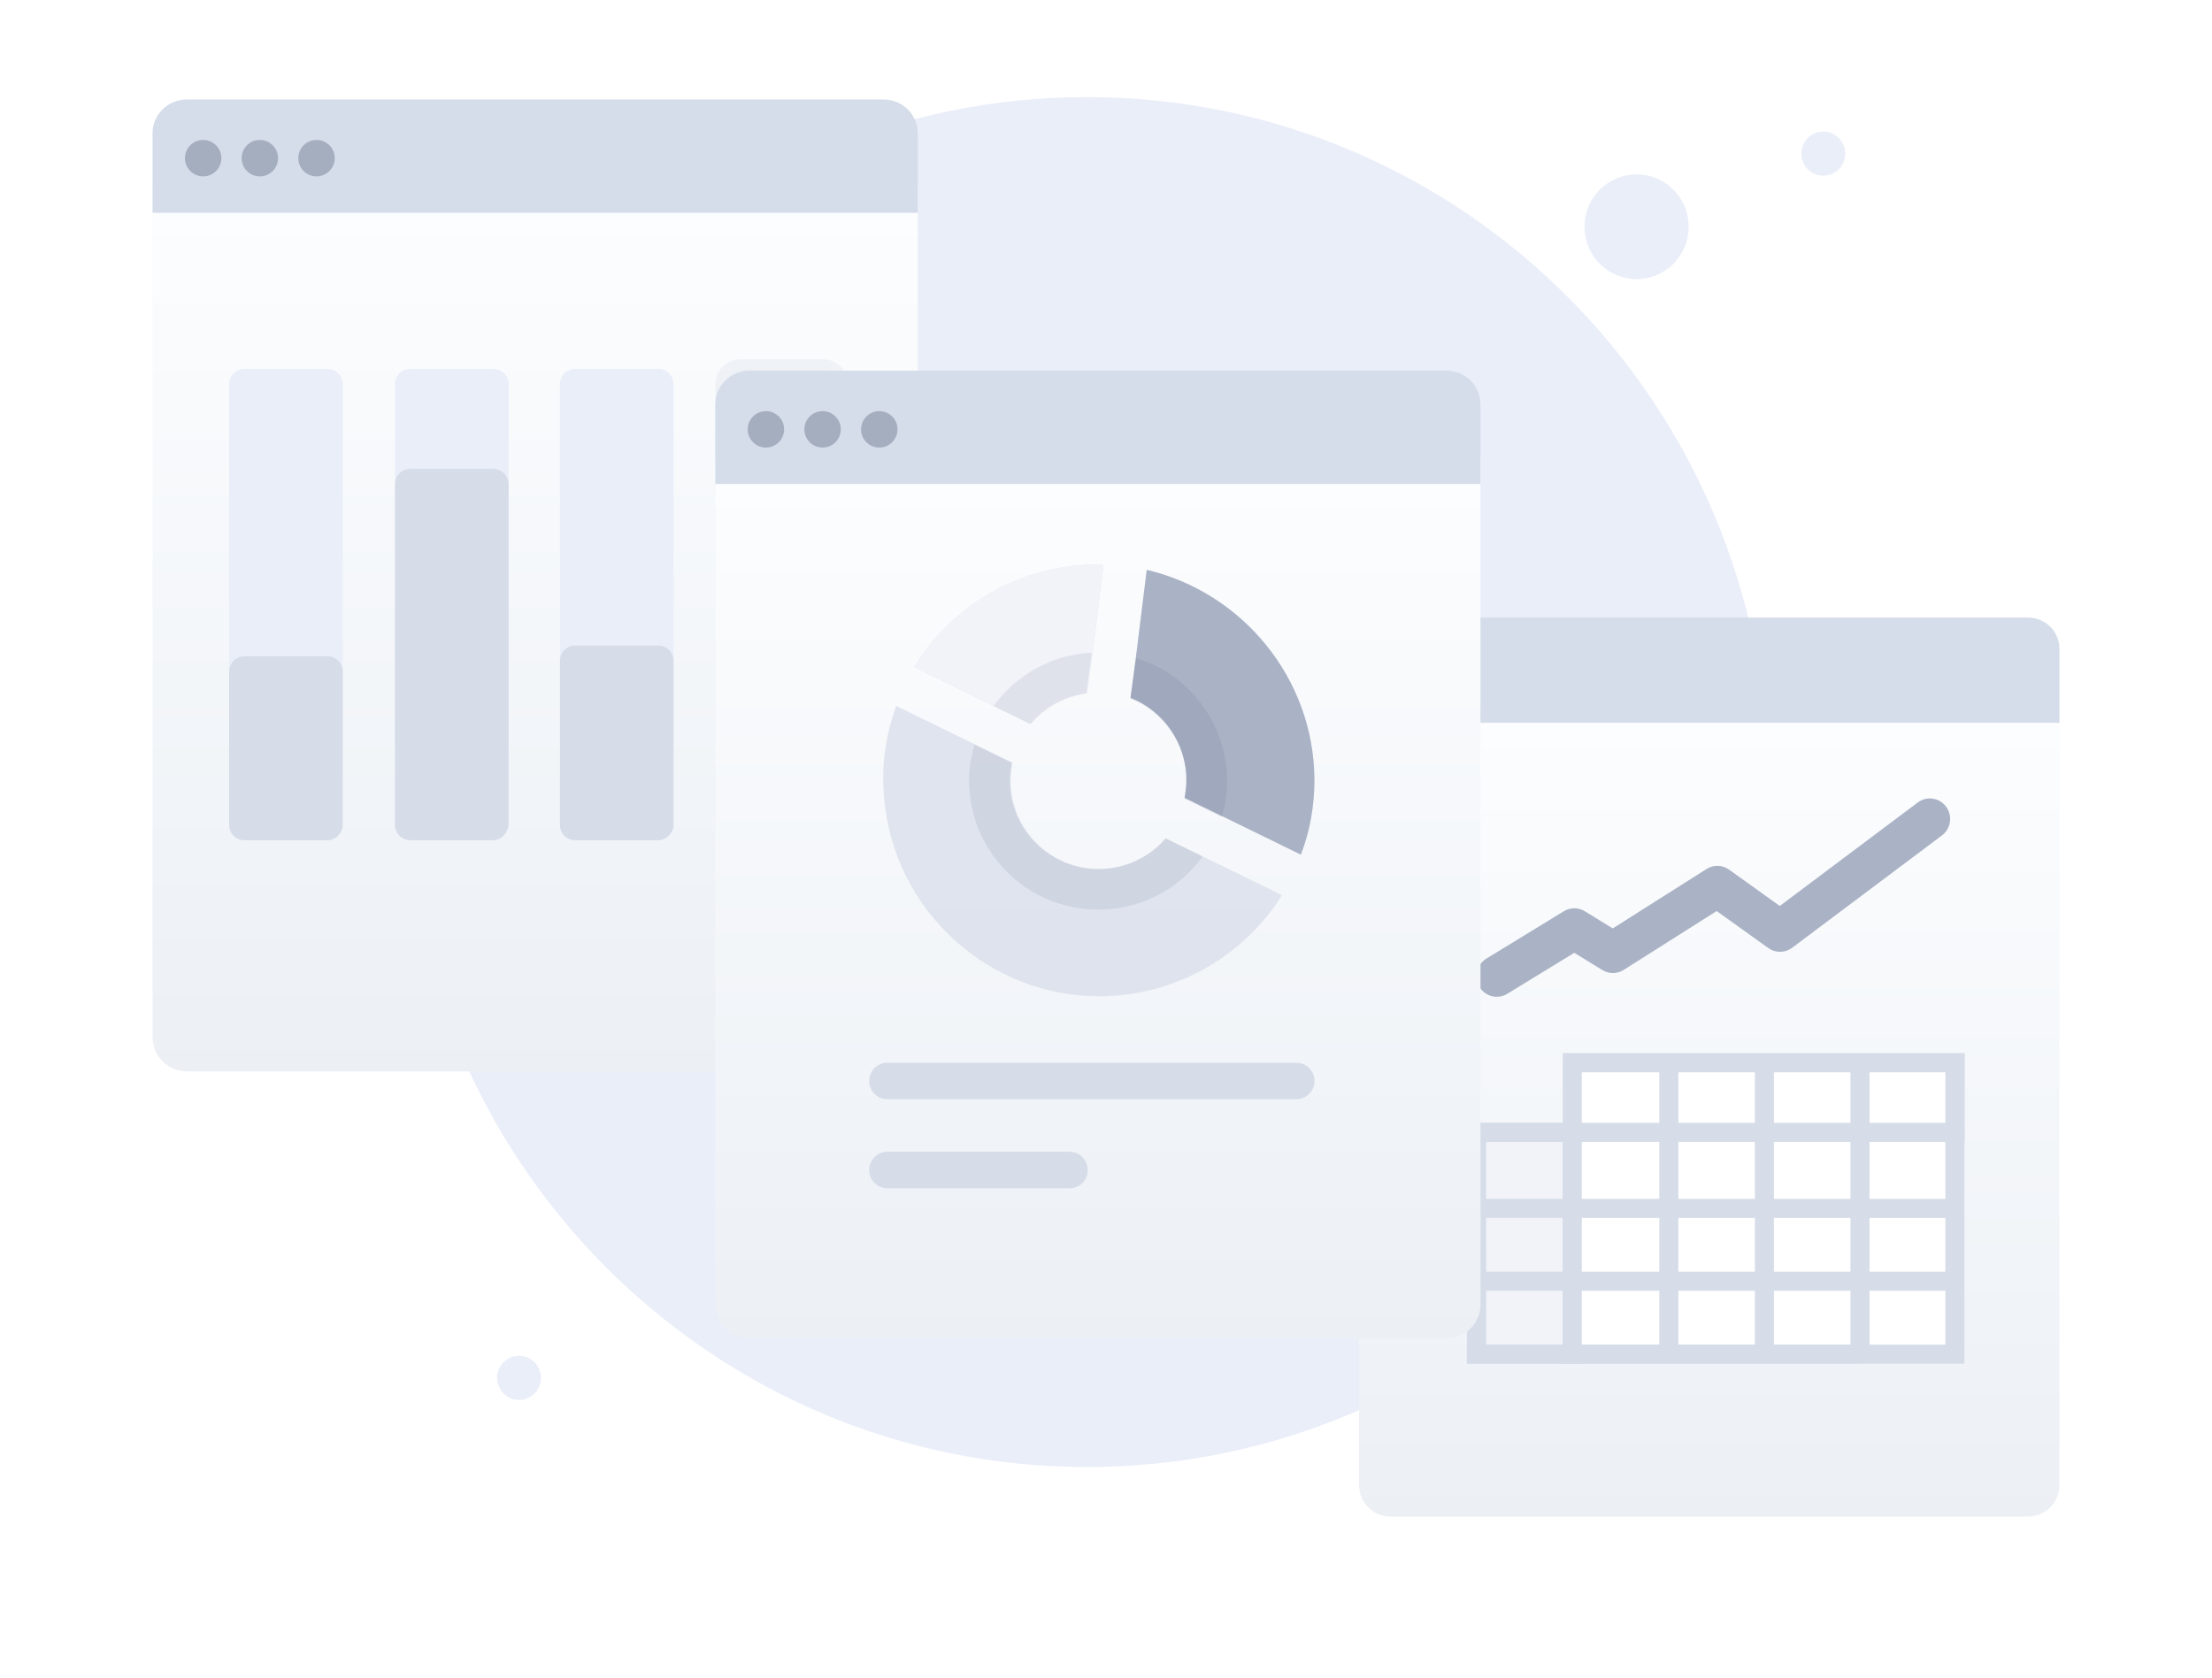 <svg width="232" height="176" viewBox="0 0 232 176" fill="none" xmlns="http://www.w3.org/2000/svg">
<path d="M49.675 27.23C51.562 26.613 52.595 24.573 51.982 22.675C51.368 20.776 49.341 19.737 47.453 20.354C45.566 20.971 44.533 23.011 45.146 24.909C45.76 26.808 47.787 27.847 49.675 27.23Z" fill="#EAEEF9"/>
<path d="M57.52 15.435C58.804 15.015 59.506 13.629 59.089 12.338C58.672 11.046 57.293 10.34 56.009 10.76C54.726 11.179 54.023 12.566 54.441 13.857C54.858 15.148 56.236 15.855 57.52 15.435Z" fill="#EAEEF9"/>
<path d="M175.336 27.843C177.563 25.796 177.719 22.32 175.683 20.08C173.648 17.84 170.193 17.684 167.966 19.731C165.739 21.778 165.583 25.253 167.618 27.494C169.653 29.734 173.109 29.89 175.336 27.843Z" fill="#EAEEF9"/>
<path d="M192.785 17.825C193.722 16.963 193.788 15.499 192.931 14.556C192.074 13.613 190.619 13.547 189.681 14.409C188.744 15.271 188.678 16.734 189.535 17.677C190.392 18.621 191.847 18.687 192.785 17.825Z" fill="#EAEEF9"/>
<path d="M55.99 146.263C56.927 145.401 56.993 143.938 56.136 142.995C55.279 142.051 53.824 141.986 52.886 142.848C51.949 143.709 51.883 145.173 52.74 146.116C53.597 147.059 55.052 147.125 55.99 146.263Z" fill="#EAEEF9"/>
<path d="M113.99 153.909C153.449 153.909 185.436 121.735 185.436 82.047C185.436 42.358 153.449 10.185 113.99 10.185C74.531 10.185 42.544 42.358 42.544 82.047C42.544 121.735 74.531 153.909 113.99 153.909Z" fill="#EAEEF9"/>
<g filter="url(#filter0_d_5040_105297)">
<path d="M96.255 14.033V102.806C96.255 104.794 94.644 106.403 92.654 106.403H19.601C17.611 106.403 16 104.794 16 102.806V14.033C16 12.045 17.611 10.437 19.601 10.437H92.654C94.644 10.437 96.255 12.045 96.255 14.033Z" fill="url(#paint0_linear_5040_105297)"/>
</g>
<path d="M96.255 13.966V22.326H16V13.966C16 12.016 17.611 10.437 19.601 10.437H92.654C94.644 10.437 96.255 12.016 96.255 13.966Z" fill="#D5DDEA"/>
<path d="M21.308 18.504C22.363 18.504 23.219 17.649 23.219 16.593C23.219 15.538 22.363 14.683 21.308 14.683C20.253 14.683 19.397 15.538 19.397 16.593C19.397 17.649 20.253 18.504 21.308 18.504Z" fill="#A5AEBF"/>
<path d="M27.253 18.504C28.308 18.504 29.163 17.649 29.163 16.593C29.163 15.538 28.308 14.683 27.253 14.683C26.197 14.683 25.342 15.538 25.342 16.593C25.342 17.649 26.197 18.504 27.253 18.504Z" fill="#A5AEBF"/>
<path d="M33.197 18.504C34.253 18.504 35.108 17.649 35.108 16.593C35.108 15.538 34.253 14.683 33.197 14.683C32.142 14.683 31.287 15.538 31.287 16.593C31.287 17.649 32.142 18.504 33.197 18.504Z" fill="#A5AEBF"/>
<path opacity="0.3" d="M86.335 88.146H77.638C76.787 88.146 76.031 87.484 76.031 86.539V40.31C76.031 39.459 76.692 38.703 77.638 38.703H86.335C87.186 38.703 87.942 39.365 87.942 40.31V86.539C87.942 87.39 87.281 88.146 86.335 88.146Z" fill="#F1F3F9" stroke="#D6DCE8" stroke-width="2" stroke-miterlimit="10" stroke-linejoin="round"/>
<path opacity="0.3" d="M86.335 88.146H77.638C76.787 88.146 76.031 87.484 76.031 86.539V56.949C76.031 56.098 76.692 55.342 77.638 55.342H86.335C87.186 55.342 87.942 56.004 87.942 56.949V86.539C87.942 87.39 87.281 88.146 86.335 88.146Z" fill="#F1F3F9" stroke="#D6DCE8" stroke-width="2" stroke-miterlimit="10" stroke-linejoin="round"/>
<path d="M69.035 88.146H60.338C59.487 88.146 58.731 87.484 58.731 86.539V40.31C58.731 39.459 59.392 38.703 60.338 38.703H69.035C69.886 38.703 70.642 39.365 70.642 40.31V86.539C70.642 87.39 69.886 88.146 69.035 88.146Z" fill="#EAEEF9"/>
<path d="M69.035 88.146H60.338C59.487 88.146 58.731 87.484 58.731 86.538V69.333C58.731 68.482 59.392 67.726 60.338 67.726H69.035C69.886 67.726 70.642 68.387 70.642 69.333V86.538C70.642 87.389 69.886 88.146 69.035 88.146Z" fill="#D6DCE8"/>
<path d="M51.735 88.146H43.038C42.187 88.146 41.43 87.484 41.43 86.539V40.31C41.43 39.459 42.092 38.703 43.038 38.703H51.735C52.586 38.703 53.342 39.365 53.342 40.31V86.539C53.248 87.39 52.586 88.146 51.735 88.146Z" fill="#EAEEF9"/>
<path d="M51.735 88.145H43.038C42.187 88.145 41.43 87.484 41.43 86.538V50.803C41.43 49.953 42.092 49.196 43.038 49.196H51.735C52.586 49.196 53.342 49.858 53.342 50.803V86.538C53.248 87.389 52.586 88.145 51.735 88.145Z" fill="#D6DCE8"/>
<path d="M34.34 88.146H25.643C24.792 88.146 24.036 87.484 24.036 86.539V40.31C24.036 39.459 24.697 38.703 25.643 38.703H34.34C35.191 38.703 35.947 39.365 35.947 40.31V86.539C35.947 87.39 35.191 88.146 34.34 88.146Z" fill="#EAEEF9"/>
<path d="M34.34 88.146H25.643C24.792 88.146 24.035 87.484 24.035 86.539V70.468C24.035 69.617 24.697 68.86 25.643 68.86H34.34C35.191 68.86 35.947 69.522 35.947 70.468V86.539C35.947 87.39 35.191 88.146 34.34 88.146Z" fill="#D6DCE8"/>
<g filter="url(#filter1_d_5040_105297)">
<path d="M216 68.099V149.802C216 151.631 214.525 153.112 212.704 153.112H145.835C144.014 153.112 142.539 151.631 142.539 149.802V68.099C142.539 66.27 144.014 64.789 145.835 64.789H212.704C214.525 64.789 216 66.27 216 68.099Z" fill="url(#paint1_linear_5040_105297)"/>
</g>
<path d="M205.051 111.498H165.102V118.811H205.051V111.498Z" fill="white" stroke="#D6DDE8" stroke-width="2" stroke-miterlimit="10"/>
<path d="M164.903 118.798H154.853V142.058H164.903V118.798Z" fill="#F1F3F9" stroke="#D6DDE8" stroke-width="2" stroke-miterlimit="10"/>
<path d="M205.037 111.498H164.903V142.071H205.037V111.498Z" fill="white" stroke="#D6DDE8" stroke-width="2" stroke-miterlimit="10"/>
<path d="M195.146 142.058H154.853V118.798H205.051" stroke="#D6DDE8" stroke-width="2" stroke-miterlimit="10"/>
<path d="M205.051 126.771H154.853" stroke="#D6DDE8" stroke-width="2" stroke-miterlimit="10"/>
<path d="M205.051 134.415H154.853" stroke="#D6DDE8" stroke-width="2" stroke-miterlimit="10"/>
<path d="M175.033 111.498V142.058" stroke="#D6DDE8" stroke-width="2" stroke-miterlimit="10"/>
<path d="M185.056 111.498V142.058" stroke="#D6DDE8" stroke-width="2" stroke-miterlimit="10"/>
<path d="M195.08 111.498V142.058" stroke="#D6DDE8" stroke-width="2" stroke-miterlimit="10"/>
<path fill-rule="evenodd" clip-rule="evenodd" d="M204.115 84.635C204.816 85.59 204.619 86.938 203.675 87.647L187.964 99.433C187.224 99.989 186.215 99.999 185.463 99.46L180.048 95.577L170.296 101.755C169.613 102.188 168.747 102.194 168.059 101.77L165.114 99.96L158.086 104.261C157.08 104.877 155.77 104.551 155.161 103.534C154.553 102.517 154.875 101.194 155.881 100.578L164.014 95.602C164.693 95.186 165.545 95.187 166.223 95.604L169.148 97.402L178.991 91.166C179.72 90.705 180.652 90.732 181.354 91.235L186.667 95.046L201.137 84.19C202.081 83.481 203.415 83.681 204.115 84.635Z" fill="#AAB2C5"/>
<path d="M216 68.067V75.829H142.539V68.067C142.539 66.255 144.014 64.789 145.835 64.789H212.704C214.525 64.789 216 66.255 216 68.067Z" fill="#D5DDEA"/>
<g filter="url(#filter2_d_5040_105297)">
<path d="M155.278 42.467V130.848C155.278 132.826 153.667 134.428 151.678 134.428H78.624C76.634 134.428 75.023 132.826 75.023 130.848V42.467C75.023 40.489 76.634 38.887 78.624 38.887H151.678C153.667 38.887 155.278 40.489 155.278 42.467Z" fill="url(#paint2_linear_5040_105297)"/>
</g>
<path d="M155.278 42.416V50.776H75.023V42.416C75.023 40.466 76.634 38.887 78.624 38.887H151.678C153.667 38.887 155.278 40.466 155.278 42.416Z" fill="#D5DDEA"/>
<path d="M80.331 46.955C81.387 46.955 82.242 46.099 82.242 45.044C82.242 43.988 81.387 43.133 80.331 43.133C79.276 43.133 78.42 43.988 78.42 45.044C78.42 46.099 79.276 46.955 80.331 46.955Z" fill="#A5AEBF"/>
<path d="M86.276 46.955C87.331 46.955 88.187 46.099 88.187 45.044C88.187 43.988 87.331 43.133 86.276 43.133C85.221 43.133 84.365 43.988 84.365 45.044C84.365 46.099 85.221 46.955 86.276 46.955Z" fill="#A5AEBF"/>
<path d="M92.221 46.955C93.276 46.955 94.132 46.099 94.132 45.044C94.132 43.988 93.276 43.133 92.221 43.133C91.165 43.133 90.31 43.988 90.31 45.044C90.31 46.099 91.165 46.955 92.221 46.955Z" fill="#A5AEBF"/>
<path opacity="0.7" d="M126.135 89.848L122.259 87.957C120.558 89.942 118.005 91.171 115.264 91.171C110.159 91.171 105.999 87.012 105.999 81.907C105.999 81.245 106.094 80.678 106.188 80.016L102.312 78.125L93.993 74.06C93.047 76.707 92.48 79.638 92.669 82.757C93.142 94.575 102.785 104.123 114.507 104.501C122.921 104.785 130.39 100.436 134.455 93.913L126.135 89.848ZM115.169 59.218C107.039 59.218 99.854 63.472 95.883 69.995L104.203 74.06L108.079 75.951C109.591 74.249 111.671 73.02 114.035 72.737L114.602 68.482L115.736 59.312C115.547 59.218 115.358 59.218 115.169 59.218ZM120.274 59.785L119.14 68.955L118.572 73.209C121.976 74.533 124.434 77.936 124.434 81.812C124.434 82.474 124.339 83.136 124.245 83.703L128.121 85.594L136.44 89.659C137.385 87.201 137.858 84.554 137.858 81.812V81.718C137.763 71.129 130.295 62.148 120.274 59.785Z" fill="#D6DCE8"/>
<path d="M115.169 59.218C107.039 59.218 99.854 63.472 95.884 69.995L104.203 74.06L108.079 75.951C109.592 74.249 111.671 73.02 114.035 72.737L114.602 68.482L115.736 59.312C115.547 59.218 115.358 59.218 115.169 59.218Z" fill="#F1F3F9"/>
<path d="M120.274 59.785L119.14 68.955L118.573 73.209C121.976 74.533 124.434 77.936 124.434 81.812C124.434 82.474 124.339 83.136 124.245 83.703L128.121 85.594L136.44 89.659C137.385 87.201 137.858 84.554 137.858 81.812V81.718C137.764 71.13 130.295 62.149 120.274 59.785Z" fill="#AAB2C5"/>
<path opacity="0.1" d="M108.079 75.951L104.203 74.06C106.566 70.846 110.253 68.671 114.508 68.482L113.94 72.737C111.671 73.02 109.592 74.155 108.079 75.951Z" fill="#434E67"/>
<path opacity="0.1" d="M122.259 87.957L126.135 89.848C123.677 93.251 119.707 95.425 115.169 95.425C107.701 95.425 101.65 89.375 101.65 81.906C101.65 80.583 101.839 79.354 102.218 78.125L106.094 80.016C105.999 80.583 105.905 81.245 105.905 81.906C105.905 87.011 110.064 91.171 115.169 91.171C118.005 91.171 120.558 89.942 122.259 87.957Z" fill="#434E67"/>
<path opacity="0.1" d="M128.688 81.907C128.688 83.23 128.499 84.554 128.121 85.688L124.245 83.798C124.339 83.136 124.434 82.569 124.434 81.907C124.434 78.031 121.976 74.627 118.573 73.304L119.14 69.05C124.623 70.657 128.688 75.856 128.688 81.907Z" fill="#434E67"/>
<path d="M135.957 111.498H93.07C92.015 111.498 91.159 112.354 91.159 113.409C91.159 114.464 92.015 115.32 93.07 115.32H135.957C137.013 115.32 137.868 114.464 137.868 113.409C137.868 112.354 137.013 111.498 135.957 111.498Z" fill="#D6DCE8"/>
<path d="M112.178 120.84H93.07C92.015 120.84 91.159 121.695 91.159 122.751C91.159 123.806 92.015 124.661 93.07 124.661H112.178C113.234 124.661 114.089 123.806 114.089 122.751C114.089 121.695 113.234 120.84 112.178 120.84Z" fill="#D6DCE8"/>
<defs>
<filter id="filter0_d_5040_105297" x="0" y="0.437" width="112.255" height="127.966" filterUnits="userSpaceOnUse" color-interpolation-filters="sRGB">
<feFlood flood-opacity="0" result="BackgroundImageFix"/>
<feColorMatrix in="SourceAlpha" type="matrix" values="0 0 0 0 0 0 0 0 0 0 0 0 0 0 0 0 0 0 127 0" result="hardAlpha"/>
<feOffset dy="6"/>
<feGaussianBlur stdDeviation="8"/>
<feColorMatrix type="matrix" values="0 0 0 0 0.398 0 0 0 0 0.477 0 0 0 0 0.575 0 0 0 0.2 0"/>
<feBlend mode="normal" in2="BackgroundImageFix" result="effect1_dropShadow_5040_105297"/>
<feBlend mode="normal" in="SourceGraphic" in2="effect1_dropShadow_5040_105297" result="shape"/>
</filter>
<filter id="filter1_d_5040_105297" x="126.539" y="54.789" width="105.461" height="120.322" filterUnits="userSpaceOnUse" color-interpolation-filters="sRGB">
<feFlood flood-opacity="0" result="BackgroundImageFix"/>
<feColorMatrix in="SourceAlpha" type="matrix" values="0 0 0 0 0 0 0 0 0 0 0 0 0 0 0 0 0 0 127 0" result="hardAlpha"/>
<feOffset dy="6"/>
<feGaussianBlur stdDeviation="8"/>
<feColorMatrix type="matrix" values="0 0 0 0 0.398 0 0 0 0 0.477 0 0 0 0 0.575 0 0 0 0.2 0"/>
<feBlend mode="normal" in2="BackgroundImageFix" result="effect1_dropShadow_5040_105297"/>
<feBlend mode="normal" in="SourceGraphic" in2="effect1_dropShadow_5040_105297" result="shape"/>
</filter>
<filter id="filter2_d_5040_105297" x="59.023" y="28.887" width="112.255" height="127.541" filterUnits="userSpaceOnUse" color-interpolation-filters="sRGB">
<feFlood flood-opacity="0" result="BackgroundImageFix"/>
<feColorMatrix in="SourceAlpha" type="matrix" values="0 0 0 0 0 0 0 0 0 0 0 0 0 0 0 0 0 0 127 0" result="hardAlpha"/>
<feOffset dy="6"/>
<feGaussianBlur stdDeviation="8"/>
<feColorMatrix type="matrix" values="0 0 0 0 0.398 0 0 0 0 0.477 0 0 0 0 0.575 0 0 0 0.2 0"/>
<feBlend mode="normal" in2="BackgroundImageFix" result="effect1_dropShadow_5040_105297"/>
<feBlend mode="normal" in="SourceGraphic" in2="effect1_dropShadow_5040_105297" result="shape"/>
</filter>
<linearGradient id="paint0_linear_5040_105297" x1="56.101" y1="8.217" x2="56.101" y2="107.437" gradientUnits="userSpaceOnUse">
<stop stop-color="#FDFEFF"/>
<stop offset="0.996" stop-color="#ECF0F5"/>
</linearGradient>
<linearGradient id="paint1_linear_5040_105297" x1="179.246" y1="62.746" x2="179.246" y2="154.064" gradientUnits="userSpaceOnUse">
<stop stop-color="#FDFEFF"/>
<stop offset="0.996" stop-color="#ECF0F5"/>
</linearGradient>
<linearGradient id="paint2_linear_5040_105297" x1="115.125" y1="36.677" x2="115.125" y2="135.458" gradientUnits="userSpaceOnUse">
<stop stop-color="#FDFEFF"/>
<stop offset="0.996" stop-color="#ECF0F5"/>
</linearGradient>
</defs>
</svg>
